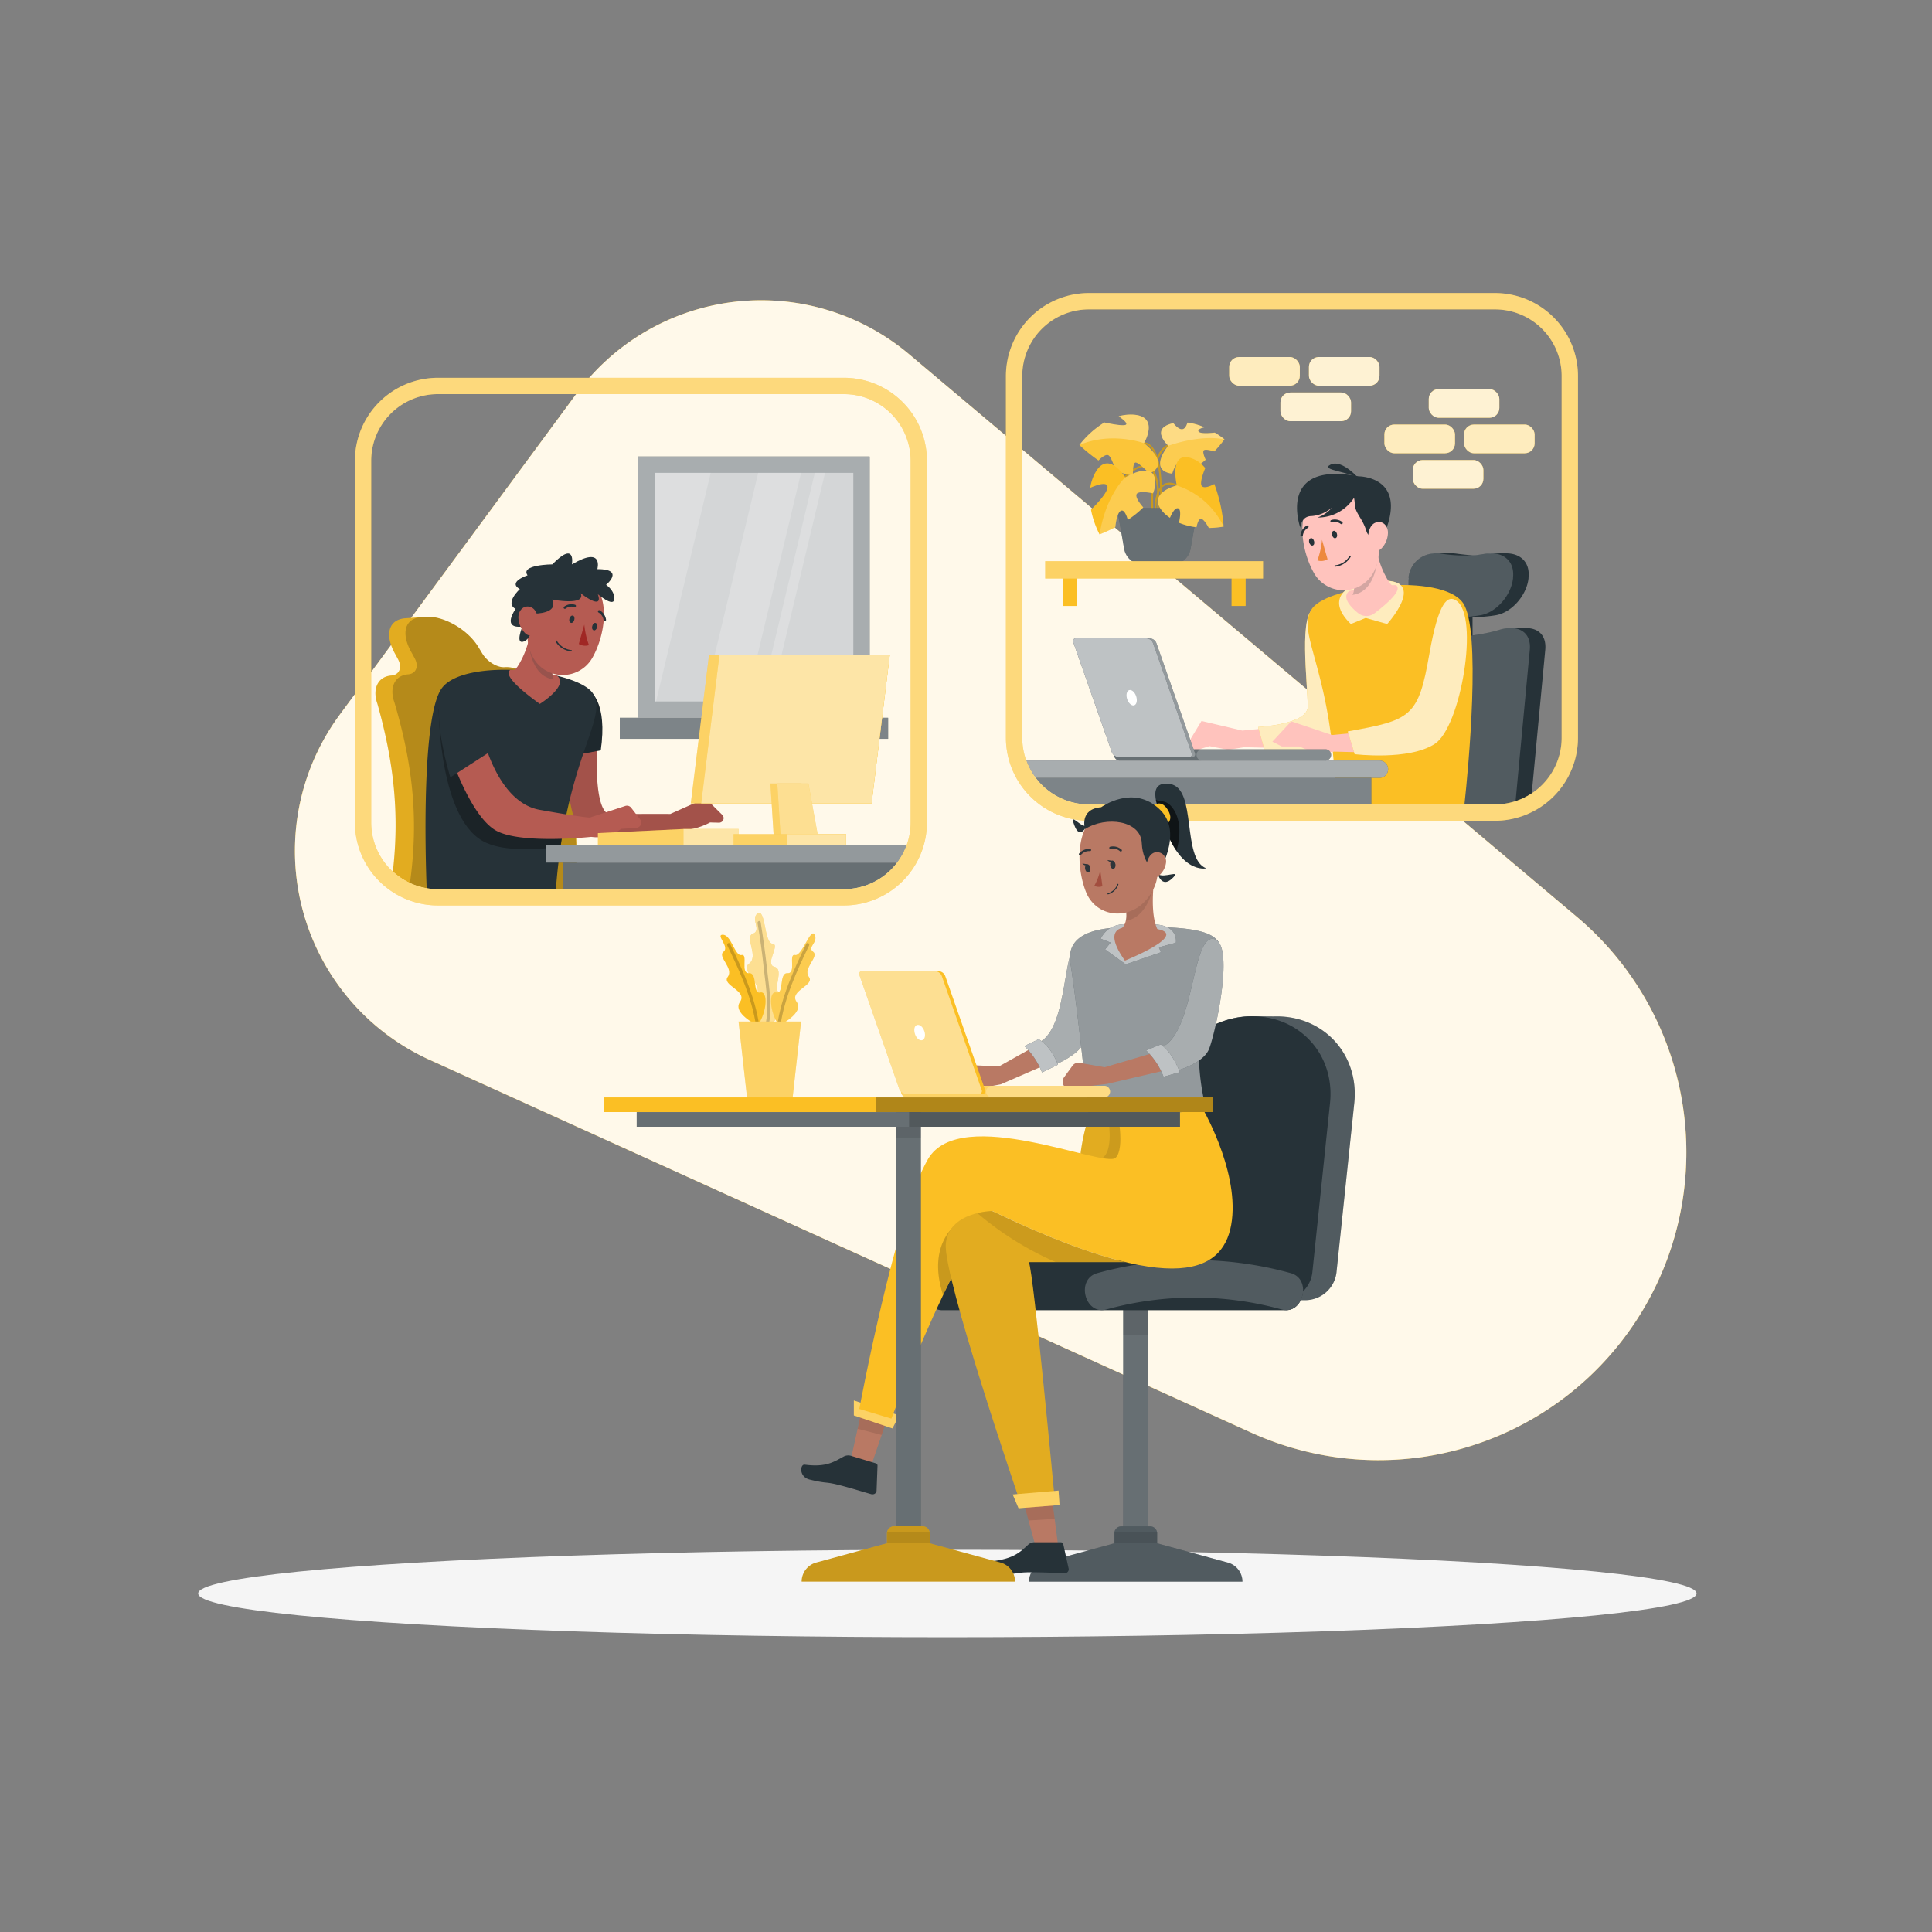 <svg xmlns="http://www.w3.org/2000/svg" viewBox="0 0 500 500"><rect x="0" y="0" width="500" height="500" fill="#808080" stroke="none"/><g id="freepik--background-simple--inject-1333"><path d="M408.09,237.28,235.23,91.64a59.38,59.38,0,0,0-86,10.19L87.9,185a59.37,59.37,0,0,0,23.27,89.28l212.66,96.49a79.68,79.68,0,0,0,108.83-48.34h0A79.68,79.68,0,0,0,408.09,237.28Z" style="fill:#FBBF24"></path><path d="M408.09,237.28,235.23,91.64a59.38,59.38,0,0,0-86,10.19L87.9,185a59.37,59.37,0,0,0,23.27,89.28l212.66,96.49a79.68,79.68,0,0,0,108.83-48.34h0A79.68,79.68,0,0,0,408.09,237.28Z" style="fill:#fff;opacity:0.9"></path></g><g id="freepik--Shadow--inject-1333"><ellipse id="freepik--path--inject-1333" cx="245.18" cy="412.39" rx="193.89" ry="11.32" style="fill:#f5f5f5"></ellipse></g><g id="freepik--character-3--inject-1333"><rect x="376.69" y="156.73" width="4.4" height="12.82" transform="translate(757.78 326.28) rotate(180)" style="fill:#263238"></rect><path d="M364.52,149.45a7,7,0,0,1,7.08-6.25c.44,0,3.41,0,3.95,0a8.28,8.28,0,0,1,1.4.08c1.44.2,2.66.33,3.81.4s2.41-.2,3.91-.4c.53-.07,4.77-.08,5.14-.08,3.67,0,6.18,2.3,5.77,6.25l0,.2c-.45,4.35-4.34,9-8.72,9.61a38.6,38.6,0,0,1-8,.42,37.17,37.17,0,0,1-7.94-.42c-4.23-.58-7-5.26-6.36-9.61Z" style="fill:#263238"></path><path d="M394.65,162.55c-.58,0-3.29-.05-4.14,0a10.14,10.14,0,0,0-2.14.35,52.18,52.18,0,0,1-10.2,1.87,45.68,45.68,0,0,1-9.74-1.87,9.26,9.26,0,0,0-2.7-.36c-.61,0-3.18,0-3.86,0a6.14,6.14,0,0,0-6.28,5.65l-6.06,40H386.9a17.1,17.1,0,0,0,9.51-2.86q1.75-18.57,3.5-37.13C400.27,164.39,398.06,162.42,394.65,162.55Z" style="fill:#263238"></path><path d="M370.85,159.26a37.1,37.1,0,0,0,12,0c4.38-.58,8.27-5.26,8.72-9.61l0-.2c.45-4.35-2.64-6.74-6.91-6.17a36.57,36.57,0,0,1-11.72,0,7.15,7.15,0,0,0-8.43,6.17l0,.2C363.87,154,366.62,158.68,370.85,159.26Z" style="fill:#fff;opacity:0.2"></path><path d="M388.37,162.9c-9.72,2.59-14.86,2.59-23.94,0-4.35-1.24-8.15.7-8.84,5.29l-6.06,40H386.9a17.39,17.39,0,0,0,5.33-.84q1.83-19.58,3.68-39.15C396.34,163.6,393,161.66,388.37,162.9Z" style="fill:#fff;opacity:0.2"></path><polygon points="328.39 188.41 321.5 189.07 310.95 186.59 307.12 192.9 309.58 194.16 313.02 193.1 317.77 194.04 322.05 193.37 330.18 193.57 328.39 188.41" style="fill:#ffc3bd"></polygon><path d="M325.6,188.15l1.64,5.89s11.88,1.61,16.55-.43,1.14-36.52-3.35-36.14-2,19.45-2,25.44C338.42,187.49,325.6,188.15,325.6,188.15Z" style="fill:#FBBF24"></path><path d="M325.6,188.15l1.64,5.89s11.88,1.61,16.55-.43,1.14-36.52-3.35-36.14-2,19.45-2,25.44C338.42,187.49,325.6,188.15,325.6,188.15Z" style="fill:#fff;opacity:0.7"></path><path d="M339.55,157.52c-4.5,6.43,5.85,16.54,6.06,50.66H379c1-9.21,4.42-45.34-.39-52.16C373.08,148.2,343.84,151.38,339.55,157.52Z" style="fill:#FBBF24"></path><path d="M350.35,151.42s-8,3-.76,10.08l3.86-1.58L359,161.5S373.07,146,350.35,151.42Z" style="fill:#FBBF24"></path><path d="M350.35,151.42s-8,3-.76,10.08l3.86-1.58L359,161.5S373.07,146,350.35,151.42Z" style="fill:#fff;opacity:0.7"></path><path d="M351.46,158.65c-2-1.61-4.24-4.07-2.31-5.68a58.33,58.33,0,0,1,12.11-1.55c1.13.74.5,2.68-5.53,7.29A3.44,3.44,0,0,1,351.46,158.65Z" style="fill:#ffc3bd"></path><path d="M349.41,148.46l6.7-7.27c.64,5.58,3.61,10.15,4.21,10.34l-.73,2.55c-8.12,9.13-10,.37-10,.37C351.57,152.79,349.41,148.46,349.41,148.46Z" style="fill:#ffc3bd"></path><path d="M353.43,144.1l3.12-.31s-.13,9.36-6.54,10.16c1.19-1.89-.6-5.49-.6-5.49Z" style="fill:#263238;opacity:0.2"></path><path d="M355.2,133.18c1.45,6.62,2.64,10.4.35,14.78a8.81,8.81,0,0,1-15.59.18c-3-5.38-4.91-15.29.64-19.9a8.91,8.91,0,0,1,14.6,4.94Z" style="fill:#ffc3bd"></path><path d="M346,138.14c.15.53,0,1-.36,1.13s-.74-.23-.89-.76,0-1,.36-1.12S345.84,137.62,346,138.14Z" style="fill:#263238"></path><path d="M340.08,140.05c.16.53,0,1-.35,1.12s-.74-.23-.9-.76,0-1,.37-1.12S339.93,139.52,340.08,140.05Z" style="fill:#263238"></path><path d="M347.26,135.63a.61.61,0,0,0,.14-.07.32.32,0,0,0,0-.45h0a3.16,3.16,0,0,0-2.89-.52.32.32,0,0,0-.19.41h0a.31.31,0,0,0,.41.19h0a2.49,2.49,0,0,1,2.25.4A.29.29,0,0,0,347.26,135.63Z" style="fill:#263238"></path><path d="M337,138.81a.28.28,0,0,0,.18-.23,2.72,2.72,0,0,1,1.34-2,.34.34,0,0,0,.09-.46.36.36,0,0,0-.36-.13h0a3.33,3.33,0,0,0-1.69,2.44.32.32,0,0,0,.26.37h0A.22.22,0,0,0,337,138.81Z" style="fill:#263238"></path><path d="M346.45,146.48a6.52,6.52,0,0,1-.9.18.17.17,0,0,1-.2-.15h0a.19.19,0,0,1,.16-.21,4.92,4.92,0,0,0,3.74-2.41.17.17,0,0,1,.24-.08.18.18,0,0,1,.09.24A5.13,5.13,0,0,1,346.45,146.48Z" style="fill:#263238"></path><path d="M342.14,139.71a21.05,21.05,0,0,1-1.2,5.32,3.13,3.13,0,0,0,2.63-.31Z" style="fill:#ed893e"></path><path d="M351.6,123.28c-21.32-4.1-15.08,13.27-15.08,13.27s.16-3,2.94-3a9.1,9.1,0,0,0,5.22-2.18,8.32,8.32,0,0,1-3.74,2.57,11.17,11.17,0,0,0,9.48-5.11,10.24,10.24,0,0,1,.19,1.48c0,2.44,2,3.76,3,7.09s4.95,0,4.95,0C364.08,123.19,351.6,123.28,351.6,123.28Z" style="fill:#263238"></path><path d="M359.2,137.88a6,6,0,0,1-1.68,4.05c-1.38,1.41-3,.35-3.33-1.52-.33-1.69,0-4.44,1.77-5.14S359.22,136,359.2,137.88Z" style="fill:#ffc3bd"></path><path d="M352,124.24s-4.51-5.5-7.63-4S350,122,352,124.24Z" style="fill:#263238"></path><polygon points="351.61 189.56 344.72 190.22 334.17 186.68 329.29 191.94 331.74 193.19 336.24 193.19 341 195.18 345.27 194.52 353.4 194.72 351.61 189.56" style="fill:#ffc3bd"></polygon><path d="M376.92,155.46c-2.21-1.51-4.58,0-7,13.76-2.85,16.39-4.74,17.13-21.12,20.07l1.78,5.89s14,1.73,20.75-2.67S382.9,159.54,376.92,155.46Z" style="fill:#FBBF24"></path><path d="M376.92,155.46c-2.21-1.51-4.58,0-7,13.76-2.85,16.39-4.74,17.13-21.12,20.07l1.78,5.89s14,1.73,20.75-2.67S382.9,159.54,376.92,155.46Z" style="fill:#fff;opacity:0.7"></path><path d="M357,196.83H265.61a17.24,17.24,0,0,0,2.45,4.48H357a2.24,2.24,0,1,0,0-4.48Z" style="fill:#263238"></path><path d="M357,196.83H265.61a17.24,17.24,0,0,0,2.45,4.48H357a2.24,2.24,0,1,0,0-4.48Z" style="fill:#fff;opacity:0.6"></path><path d="M281.81,208.18H354.9v-6.87H268.06A17.18,17.18,0,0,0,281.81,208.18Z" style="fill:#263238"></path><path d="M281.81,208.18H354.9v-6.87H268.06A17.18,17.18,0,0,0,281.81,208.18Z" style="fill:#fff;opacity:0.4"></path><path d="M342.91,193.92H289.66a1.46,1.46,0,0,0,0,2.91h53.25a1.46,1.46,0,1,0,0-2.91Z" style="fill:#263238"></path><path d="M342.91,193.92H289.66a1.46,1.46,0,0,0,0,2.91h53.25a1.46,1.46,0,1,0,0-2.91Z" style="fill:#fff;opacity:0.3"></path><path d="M290.45,195.94h18.2a.69.69,0,0,0,.65-.92l-10-28.51a1.94,1.94,0,0,0-1.85-1.31h-18.2a.68.68,0,0,0-.65.91l10,28.52A2,2,0,0,0,290.45,195.94Z" style="fill:#263238"></path><path d="M290.45,195.94h18.2a.69.69,0,0,0,.65-.92l-10-28.51a1.94,1.94,0,0,0-1.85-1.31h-18.2a.68.68,0,0,0-.65.91l10,28.52A2,2,0,0,0,290.45,195.94Z" style="fill:#fff;opacity:0.5"></path><path d="M289.57,195.94h18.21a.7.7,0,0,0,.65-.92l-10-28.51a1.94,1.94,0,0,0-1.85-1.31h-18.2a.69.69,0,0,0-.65.91l10,28.52A2,2,0,0,0,289.57,195.94Z" style="fill:#263238"></path><path d="M289.57,195.94h18.21a.7.7,0,0,0,.65-.92l-10-28.51a1.94,1.94,0,0,0-1.85-1.31h-18.2a.69.69,0,0,0-.65.91l10,28.52A2,2,0,0,0,289.57,195.94Z" style="fill:#fff;opacity:0.7"></path><path d="M291.61,180.57c.23,1.09,1,2,1.69,2s1.07-.89.84-2-1-2-1.69-2S291.38,179.47,291.61,180.57Z" style="fill:#fff"></path><path d="M311,196.83a1.46,1.46,0,0,1,0-2.91h31.92a1.46,1.46,0,1,1,0,2.91Z" style="fill:#fff;opacity:0.2"></path><rect x="275" y="148.87" width="3.65" height="7.95" style="fill:#FBBF24"></rect><rect x="318.72" y="148.87" width="3.65" height="7.95" style="fill:#FBBF24"></rect><path d="M300.45,133.5l-.43,0c.86-12.77-1-16.92-2.78-18.15a2.12,2.12,0,0,0-1.94-.34l-.17-.39a2.48,2.48,0,0,1,2.35.38C299.32,116.27,301.32,120.53,300.45,133.5Z" style="fill:#FBBF24"></path><path d="M298,132.21c-.42-10.86,1.46-14.92,3.12-16.4a2.62,2.62,0,0,1,2-.81l-.06.43a2.17,2.17,0,0,0-1.64.72c-1.57,1.44-3.36,5.39-2.95,16Z" style="fill:#FBBF24"></path><path d="M299.85,132.21l-.42,0c.44-6.52-.37-10.4-2.33-11.22-2.57-1.08-6.4,3.21-6.44,3.26l-.32-.29c.16-.18,4.07-4.56,6.92-3.37C299.44,121.47,300.32,125.39,299.85,132.21Z" style="fill:#FBBF24"></path><path d="M298.77,132.63c0-4,.83-6.49,2.48-7.35,1.85-1,4,.46,4.09.53l-.25.35s-2-1.36-3.64-.5-2.25,3.13-2.25,7Z" style="fill:#FBBF24"></path><g style="opacity:0.2"><path d="M300.45,133.5l-.43,0c.86-12.77-1-16.92-2.78-18.15a2.12,2.12,0,0,0-1.94-.34l-.17-.39a2.48,2.48,0,0,1,2.35.38C299.32,116.27,301.32,120.53,300.45,133.5Z"></path><path d="M298,132.21c-.42-10.86,1.46-14.92,3.12-16.4a2.62,2.62,0,0,1,2-.81l-.06.43a2.17,2.17,0,0,0-1.64.72c-1.57,1.44-3.36,5.39-2.95,16Z"></path><path d="M299.85,132.21l-.42,0c.44-6.52-.37-10.4-2.33-11.22-2.57-1.08-6.4,3.21-6.44,3.26l-.32-.29c.16-.18,4.07-4.56,6.92-3.37C299.44,121.47,300.32,125.39,299.85,132.21Z"></path><path d="M298.77,132.63c0-4,.83-6.49,2.48-7.35,1.85-1,4,.46,4.09.53l-.25.35s-2-1.36-3.64-.5-2.25,3.13-2.25,7Z"></path></g><path d="M289.08,131.48,290.92,142a5,5,0,0,0,4.94,4.14h7.32a5,5,0,0,0,4.94-4.14L310,131.48Z" style="fill:#263238"></path><path d="M289.08,131.48,290.92,142a5,5,0,0,0,4.94,4.14h7.32a5,5,0,0,0,4.94-4.14L310,131.48Z" style="fill:#fff;opacity:0.3"></path><path d="M296.06,114.7s4.35-7.3-3.3-7.4a11.6,11.6,0,0,0-3.25.44c1,.68,2.6,1.92,1.77,2.23s-4-.3-5.46-.63a24.33,24.33,0,0,0-6.47,5.83,42.82,42.82,0,0,0,4.94,4c.76-.76,1.91-1.71,2.57-1.34s1.37,2.42,1.8,3.87a15.73,15.73,0,0,0,4.54,1.4c0-1.16,0-3,.54-3.35s2.59,1.63,3.73,2.8C303.31,120,296.06,114.7,296.06,114.7Z" style="fill:#FBBF24"></path><path d="M296.06,114.7s4.35-7.3-3.3-7.4a11.6,11.6,0,0,0-3.25.44c1,.68,2.6,1.92,1.77,2.23s-4-.3-5.46-.63a24.33,24.33,0,0,0-6.47,5.83,42.82,42.82,0,0,0,4.94,4c.76-.76,1.91-1.71,2.57-1.34s1.37,2.42,1.8,3.87a15.73,15.73,0,0,0,4.54,1.4c0-1.16,0-3,.54-3.35s2.59,1.63,3.73,2.8C303.31,120,296.06,114.7,296.06,114.7Z" style="fill:#fff;opacity:0.1"></path><path d="M296.06,114.7s4.35-7.3-3.3-7.4a11.6,11.6,0,0,0-3.25.44c1,.68,2.6,1.92,1.77,2.23s-4-.3-5.46-.63a24.33,24.33,0,0,0-6.47,5.83C287.68,111.63,296.06,114.7,296.06,114.7Z" style="fill:#fff;opacity:0.3"></path><path d="M305.11,119.64c.8-.23,1.8,1.38,2.32,2.34a17.28,17.28,0,0,0,4.59-3c-.37-.82-.79-1.94-.52-2.37s1.72-.09,2.76.23a31.69,31.69,0,0,0,2.63-3.14,21.08,21.08,0,0,0-2.51-1.74c-1.5.17-3.62.3-4.14-.22s.63-1,1.46-1.15a16,16,0,0,0-4.38-1.23c-.2.68-.64,1.73-1.45,1.73s-1.66-.91-2.22-1.58c-6.26,1.35-1.29,5.83-1.29,5.83s-5.39,6.4,1,7.25C303.71,121.52,304.35,119.86,305.11,119.64Z" style="fill:#FBBF24"></path><path d="M305.11,119.64c.8-.23,1.8,1.38,2.32,2.34a17.28,17.28,0,0,0,4.59-3c-.37-.82-.79-1.94-.52-2.37s1.72-.09,2.76.23a31.69,31.69,0,0,0,2.63-3.14,21.08,21.08,0,0,0-2.51-1.74c-1.5.17-3.62.3-4.14-.22s.63-1,1.46-1.15a16,16,0,0,0-4.38-1.23c-.2.68-.64,1.73-1.45,1.73s-1.66-.91-2.22-1.58c-6.26,1.35-1.29,5.83-1.29,5.83s-5.39,6.4,1,7.25C303.71,121.52,304.35,119.86,305.11,119.64Z" style="fill:#fff;opacity:0.2"></path><path d="M310.24,111.77c-.55-.55.63-1,1.46-1.15a16,16,0,0,0-4.38-1.23c-.2.68-.64,1.73-1.45,1.73s-1.66-.91-2.22-1.58c-6.26,1.35-1.29,5.83-1.29,5.83s8.13-3,14.53-1.64a21.08,21.08,0,0,0-2.51-1.74C312.88,112.16,310.76,112.29,310.24,111.77Z" style="fill:#fff;opacity:0.3"></path><path d="M314.27,125.26c-.87.47-2.54,1.23-3.21.56s.35-3.5.86-4.67a8.19,8.19,0,0,0-2.88-2.28c-6.8-3-4.49,6.76-4.49,6.76S296,127.7,301.5,133a12.39,12.39,0,0,0,1.28,1c.43-1,1.27-2.69,2.11-2.46s.52,2.4.24,3.75a16.92,16.92,0,0,0,4.52,1.16c.2-1,.58-2.21,1.19-2.18s1.5,1.41,2,2.36a23.06,23.06,0,0,0,3.84-.35A40,40,0,0,0,314.27,125.26Z" style="fill:#FBBF24"></path><path d="M304.55,125.63S296,127.7,301.5,133a12.39,12.39,0,0,0,1.28,1c.43-1,1.27-2.69,2.11-2.46s.52,2.4.24,3.75a16.92,16.92,0,0,0,4.52,1.16c.2-1,.58-2.21,1.19-2.18s1.5,1.41,2,2.36a23.06,23.06,0,0,0,3.84-.35A20.42,20.42,0,0,0,304.55,125.63Z" style="fill:#fff;opacity:0.2"></path><path d="M291.21,123.55s-4.6-7.61-8-.75a11.85,11.85,0,0,0-1.06,3.45c1.41-.62,4.43-1.76,4.47-.22s-3.19,4.85-4.28,5.86a24.76,24.76,0,0,0,2.22,6.41,40.09,40.09,0,0,0,4.08-1.88c.13-1.23.48-3.67,1.39-4.21s1.61,1.42,1.84,2.32a24.47,24.47,0,0,0,4-3.22c-.88-1-2.09-2.6-1.73-3.42s2.87-.51,4.25-.22a7.08,7.08,0,0,0,.5-1.87C299.78,118.41,291.21,123.55,291.21,123.55Z" style="fill:#FBBF24"></path><path d="M284.58,138.3a40.09,40.09,0,0,0,4.08-1.88c.13-1.23.48-3.67,1.39-4.21s1.61,1.42,1.84,2.32a24.47,24.47,0,0,0,4-3.22c-.88-1-2.09-2.6-1.73-3.42s2.87-.51,4.25-.22a7.08,7.08,0,0,0,.5-1.87c.85-7.39-7.72-2.25-7.72-2.25S286.14,128.28,284.58,138.3Z" style="fill:#fff;opacity:0.2"></path><rect x="270.5" y="145.23" width="56.38" height="4.49" style="fill:#FBBF24"></rect><rect x="270.5" y="145.23" width="56.38" height="4.49" style="fill:#fff;opacity:0.3"></rect><path d="M386.9,75.84H281.81a21.51,21.51,0,0,0-21.48,21.48v93.61a21.5,21.5,0,0,0,21.48,21.48H386.9a21.5,21.5,0,0,0,21.48-21.48V97.32A21.51,21.51,0,0,0,386.9,75.84Zm17.25,115.09a17.25,17.25,0,0,1-17.25,17.25H281.81a17.25,17.25,0,0,1-17.25-17.25V97.32a17.25,17.25,0,0,1,17.25-17.25H386.9a17.25,17.25,0,0,1,17.25,17.25Z" style="fill:#FBBF24"></path><path d="M386.9,75.84H281.81a21.51,21.51,0,0,0-21.48,21.48v93.61a21.5,21.5,0,0,0,21.48,21.48H386.9a21.5,21.5,0,0,0,21.48-21.48V97.32A21.51,21.51,0,0,0,386.9,75.84Zm17.25,115.09a17.25,17.25,0,0,1-17.25,17.25H281.81a17.25,17.25,0,0,1-17.25-17.25V97.32a17.25,17.25,0,0,1,17.25-17.25H386.9a17.25,17.25,0,0,1,17.25,17.25Z" style="fill:#fff;opacity:0.4"></path><rect x="358.28" y="109.88" width="18.27" height="7.42" rx="2.55" style="fill:#FBBF24"></rect><rect x="369.76" y="100.7" width="18.27" height="7.42" rx="2.55" style="fill:#FBBF24"></rect><rect x="365.63" y="119.06" width="18.27" height="7.42" rx="2.55" style="fill:#FBBF24"></rect><rect x="378.89" y="109.88" width="18.27" height="7.42" rx="2.55" style="fill:#FBBF24"></rect><rect x="358.28" y="109.88" width="18.27" height="7.42" rx="2.55" style="fill:#fff;opacity:0.7"></rect><rect x="369.76" y="100.7" width="18.27" height="7.42" rx="2.55" style="fill:#fff;opacity:0.8"></rect><rect x="365.63" y="119.06" width="18.27" height="7.42" rx="2.55" style="fill:#fff;opacity:0.8"></rect><rect x="378.89" y="109.88" width="18.27" height="7.42" rx="2.55" style="fill:#fff;opacity:0.7"></rect><rect x="338.74" y="92.4" width="18.27" height="7.42" rx="2.55" transform="translate(695.76 192.22) rotate(180)" style="fill:#FBBF24"></rect><rect x="331.39" y="101.58" width="18.27" height="7.42" rx="2.55" transform="translate(681.04 210.58) rotate(180)" style="fill:#FBBF24"></rect><rect x="318.13" y="92.4" width="18.27" height="7.42" rx="2.55" transform="translate(654.52 192.22) rotate(180)" style="fill:#FBBF24"></rect><rect x="338.74" y="92.4" width="18.27" height="7.42" rx="2.55" transform="translate(695.76 192.22) rotate(180)" style="fill:#fff;opacity:0.8"></rect><rect x="331.39" y="101.58" width="18.27" height="7.42" rx="2.55" transform="translate(681.04 210.58) rotate(180)" style="fill:#fff;opacity:0.8"></rect><rect x="318.13" y="92.4" width="18.27" height="7.42" rx="2.55" transform="translate(654.52 192.22) rotate(180)" style="fill:#fff;opacity:0.7"></rect></g><g id="freepik--character-2--inject-1333"><rect x="165.2" y="118.15" width="59.86" height="67.61" style="fill:#263238"></rect><rect x="160.4" y="185.76" width="69.45" height="5.45" style="fill:#263238"></rect><g style="opacity:0.4"><rect x="160.4" y="185.76" width="69.45" height="5.45" style="fill:#fff"></rect></g><rect x="165.2" y="118.15" width="59.86" height="67.61" style="fill:#fff;opacity:0.6"></rect><rect x="169.43" y="122.38" width="51.41" height="59.16" style="fill:#fff;opacity:0.5"></rect><g style="opacity:0.2"><polygon points="169.43 122.38 169.43 181.53 169.79 181.53 183.93 122.38 169.43 122.38" style="fill:#fff"></polygon><polygon points="213.52 122.38 210.87 122.38 196.74 181.53 199.39 181.53 213.52 122.38" style="fill:#fff"></polygon><polygon points="207.31 122.38 196.22 122.38 182.09 181.53 193.18 181.53 207.31 122.38" style="fill:#fff"></polygon></g><path d="M130.61,172.67c-2,.14-4.59-1.49-5.84-3.61l-1-1.65c-2.89-4.72-9.23-8.1-13.6-7.78l-1.09.08-3.08.22-1.09.08c-4.37.32-5.36,4.23-2.77,9,.37.66.55,1,.9,1.66,1.11,2.13.28,4-1.75,4.15-3.5.25-5,3.49-3.62,7.31,4.44,15.75,5.66,29,4,43.42a17.16,17.16,0,0,0,11.69,4.59h35.5c1.37-18-1.22-33-8.38-51.11C138.67,175.21,134.12,172.41,130.61,172.67Z" style="fill:#FBBF24"></path><path d="M130.61,172.67c-2,.14-4.59-1.49-5.84-3.61l-1-1.65c-2.89-4.72-9.23-8.1-13.6-7.78l-1.09.08-3.08.22-1.09.08c-4.37.32-5.36,4.23-2.77,9,.37.66.55,1,.9,1.66,1.11,2.13.28,4-1.75,4.15-3.5.25-5,3.49-3.62,7.31,4.44,15.75,5.66,29,4,43.42a17.16,17.16,0,0,0,11.69,4.59h35.5c1.37-18-1.22-33-8.38-51.11C138.67,175.21,134.12,172.41,130.61,172.67Z" style="opacity:0.1"></path><path d="M130.61,172.67c-2,.14-4.59-1.49-5.84-3.61l-1-1.65c-2.89-4.72-9.23-8.1-13.6-7.78l-1.09.08c-4.38.31-5.32,4.22-2.66,9,.37.66.55,1,.91,1.66,1.14,2.12.33,4-1.7,4.15-3.5.25-4.94,3.48-3.54,7.3,5,16.92,6.19,31,4,46.75a17.26,17.26,0,0,0,7.19,1.58h35.5c1.37-18-1.22-33-8.38-51.11C138.67,175.21,134.12,172.41,130.61,172.67Z" style="opacity:0.2"></path><path d="M154.63,190.51s-1.55,20.49,3.59,20.28,15.26-.14,15.26-.14l8.36-3.73a1.16,1.16,0,0,1,1.31.24l3.79,3.75a1.18,1.18,0,0,1-.86,2l-2.32-.06a17.44,17.44,0,0,1-10.19,1.95c1.2-.36-21.15,3.79-23.44.62C147,211.1,145.62,193,145.62,193Z" style="fill:#b55b52"></path><path d="M154.63,190.51s-1.55,20.49,3.59,20.28,15.26-.14,15.26-.14l8.36-3.73a1.16,1.16,0,0,1,1.31.24l3.79,3.75a1.18,1.18,0,0,1-.86,2l-2.32-.06a17.44,17.44,0,0,1-10.19,1.95c1.2-.36-21.15,3.79-23.44.62C147,211.1,145.62,193,145.62,193Z" style="opacity:0.1"></path><path d="M149.79,177.75c3.48-.1,7.41,4.42,5.68,16.43L145.89,196S142.78,178,149.79,177.75Z" style="fill:#263238"></path><path d="M149.79,177.75c3.48-.1,7.41,4.42,5.68,16.43L145.89,196S142.78,178,149.79,177.75Z" style="opacity:0.2"></path><path d="M114.42,178c-5.24,6.75-4.38,42.26-4,51.89a17.88,17.88,0,0,0,3,.27h30.44c2.6-34.13,13.65-44.23,9.6-50.67C149.52,173.31,120.5,170.12,114.42,178Z" style="fill:#263238"></path><path d="M139.7,182.17s7.59-4.72,4.51-7.28a59,59,0,0,0-12.12-1.55C130.85,174.16,131.75,176.44,139.7,182.17Z" style="fill:#b55b52"></path><path d="M144,170.39l-6.7-7.28c-.64,5.58-3.61,10.16-4.21,10.34l.73,2.56c8.12,9.13,10,.36,10,.36C141.79,174.72,144,170.39,144,170.39Z" style="fill:#b55b52"></path><path d="M139.93,166l-3.12-.32s.13,9.36,6.54,10.17c-1.19-1.89.6-5.49.6-5.49Z" style="fill:#263238;opacity:0.2"></path><path d="M138.16,155.11c-1.45,6.61-2.64,10.4-.35,14.77a8.8,8.8,0,0,0,15.59.18c3-5.38,4.9-15.29-.64-19.9a8.9,8.9,0,0,0-14.6,5Z" style="fill:#b55b52"></path><path d="M147.37,160.07c-.15.52,0,1,.36,1.12s.74-.23.89-.75,0-1.05-.36-1.13S147.52,159.54,147.37,160.07Z" style="fill:#263238"></path><path d="M153.28,162c-.16.52,0,1,.35,1.12s.74-.23.9-.76,0-1-.37-1.13S153.43,161.44,153.28,162Z" style="fill:#263238"></path><path d="M146.1,157.55a.27.27,0,0,1-.14-.07.31.31,0,0,1,0-.44h0a3.1,3.1,0,0,1,2.89-.52.31.31,0,0,1,.19.41h0a.32.32,0,0,1-.41.18h0a2.48,2.48,0,0,0-2.25.39A.29.29,0,0,1,146.1,157.55Z" style="fill:#263238"></path><path d="M156.4,160.74a.35.35,0,0,1-.19-.24,2.67,2.67,0,0,0-1.34-2,.33.33,0,0,1-.08-.45.32.32,0,0,1,.36-.13h0a3.3,3.3,0,0,1,1.69,2.44.32.32,0,0,1-.26.37h0A.36.36,0,0,1,156.4,160.74Z" style="fill:#263238"></path><path d="M146.91,168.4a4.49,4.49,0,0,0,.9.18.17.17,0,0,0,.2-.14h0a.18.18,0,0,0-.16-.2,5,5,0,0,1-3.74-2.41.18.18,0,0,0-.24-.09.2.2,0,0,0-.09.25A5.08,5.08,0,0,0,146.91,168.4Z" style="fill:#263238"></path><path d="M151.22,161.63a21.22,21.22,0,0,0,1.2,5.33,3.17,3.17,0,0,1-2.63-.31Z" style="fill:#a02724"></path><path d="M138.29,158.8s6.42.06,4.58-3.63c0,0,8.91,1.71,7.39-1.65,0,0,6,4.74,4.47.26,0,0,4.11,3.5,4.24,1.25s-2.12-3.68-2.12-3.68,5-4.07-2.26-4.06c0,0,1.72-6.12-6.58-1.23,0,0,1.11-6.34-5.08,0,0,0-8.38.06-6.4,2.83,0,0-5.28,1.72-2,3.57,0,0-4,3.63-1.09,5.12,0,0-3.8,5.22,1.75,4.57,0,0-2,4.83.46,3.84S138.29,158.8,138.29,158.8Z" style="fill:#263238"></path><path d="M134.16,159.8a6,6,0,0,0,1.68,4c1.38,1.42,3,.35,3.33-1.51.32-1.69,0-4.45-1.77-5.15S134.14,157.93,134.16,159.8Z" style="fill:#b55b52"></path><path d="M145,219.36c.3-2,.63-4,1-5.79l-3.19-.64L125,202.5l-6.34-14.66-2.64-5.67-2.48,1.32s0,29.34,12.39,34.67C131.19,220.41,137.81,219.7,145,219.36Z" style="opacity:0.3"></path><path d="M124.66,189.43s3.63,18.11,15,20.15,13,2,13,2l9.17-3a1.38,1.38,0,0,1,1.51.46l2.32,3a1.37,1.37,0,0,1-1,2.21l-3.92.26a10,10,0,0,1-7.71,2.07s-18.35,2-24.74-1.67-11.46-18.72-11.46-18.72Z" style="fill:#b55b52"></path><path d="M116.55,201.18s-6.42-20.56-.37-23.83,10,11.15,11.55,16.61Z" style="fill:#263238"></path><polygon points="176.88 214.55 154.74 215.61 154.74 218.75 176.88 218.75 191.14 218.75 191.14 214.55 176.88 214.55" style="fill:#FBBF24"></polygon><polygon points="176.88 218.75 154.74 218.75 154.74 215.61 176.88 214.55 176.88 218.75" style="fill:#fff;opacity:0.3"></polygon><rect x="176.88" y="214.55" width="14.26" height="4.2" style="fill:#fff;opacity:0.6"></rect><polygon points="225.56 207.92 178.78 207.92 183.5 169.46 230.28 169.46 225.56 207.92" style="fill:#FBBF24"></polygon><polygon points="225.56 207.92 178.78 207.92 183.5 169.46 230.28 169.46 225.56 207.92" style="fill:#fff;opacity:0.3"></polygon><polygon points="186.2 169.46 181.47 207.92 225.56 207.92 230.28 169.46 186.2 169.46" style="fill:#FBBF24"></polygon><polygon points="186.2 169.46 181.47 207.92 225.56 207.92 230.28 169.46 186.2 169.46" style="fill:#fff;opacity:0.6"></polygon><polygon points="210.33 218.64 200.38 218.64 199.38 202.77 207.44 202.77 210.33 218.64" style="fill:#FBBF24"></polygon><polygon points="210.33 218.64 200.38 218.64 199.38 202.77 207.44 202.77 210.33 218.64" style="fill:#fff;opacity:0.3"></polygon><polygon points="212.11 218.64 202.16 218.64 201.16 202.77 209.21 202.77 212.11 218.64" style="fill:#FBBF24"></polygon><polygon points="212.11 218.64 202.16 218.64 201.16 202.77 209.21 202.77 212.11 218.64" style="fill:#fff;opacity:0.5"></polygon><polygon points="205.21 215.87 203.6 215.87 189.85 215.87 189.85 218.75 203.6 218.75 205.21 218.75 218.96 218.75 218.96 215.87 205.21 215.87" style="fill:#FBBF24"></polygon><polygon points="205.21 215.87 203.6 215.87 189.85 215.87 189.85 218.75 203.6 218.75 205.21 218.75 218.96 218.75 218.96 215.87 205.21 215.87" style="fill:#fff;opacity:0.3"></polygon><rect x="203.6" y="215.87" width="15.36" height="2.88" style="fill:#FBBF24"></rect><rect x="203.6" y="215.87" width="15.36" height="2.88" style="fill:#fff;opacity:0.6"></rect><path d="M145.7,223.24v6.87h72.72a17.22,17.22,0,0,0,13.75-6.87Z" style="fill:#263238"></path><path d="M145.7,223.24v6.87h72.72a17.22,17.22,0,0,0,13.75-6.87Z" style="fill:#fff;opacity:0.3"></path><path d="M234.61,218.75H141.37v4.49h90.8A17,17,0,0,0,234.61,218.75Z" style="fill:#263238"></path><path d="M234.61,218.75H141.37v4.49h90.8A17,17,0,0,0,234.61,218.75Z" style="fill:#fff;opacity:0.5"></path><path d="M218.42,97.77H113.33a21.5,21.5,0,0,0-21.48,21.48v93.61a21.49,21.49,0,0,0,21.48,21.47H218.42a21.49,21.49,0,0,0,21.47-21.47V119.25A21.49,21.49,0,0,0,218.42,97.77Zm17.25,115.09a17.26,17.26,0,0,1-17.25,17.25H113.33a17.26,17.26,0,0,1-17.26-17.25V119.25A17.26,17.26,0,0,1,113.33,102H218.42a17.26,17.26,0,0,1,17.25,17.26Z" style="fill:#FBBF24"></path><path d="M218.42,97.77H113.33a21.5,21.5,0,0,0-21.48,21.48v93.61a21.49,21.49,0,0,0,21.48,21.47H218.42a21.49,21.49,0,0,0,21.47-21.47V119.25A21.49,21.49,0,0,0,218.42,97.77Zm17.25,115.09a17.26,17.26,0,0,1-17.25,17.25H113.33a17.26,17.26,0,0,1-17.26-17.25V119.25A17.26,17.26,0,0,1,113.33,102H218.42a17.26,17.26,0,0,1,17.25,17.26Z" style="fill:#fff;opacity:0.4"></path></g><g id="freepik--character-1--inject-1333"><path d="M293.93,408.73h0a2.46,2.46,0,0,1-2.46-2.23l-.79-8.24V329.84h6.49v68.42l-.79,8.24A2.46,2.46,0,0,1,293.93,408.73Z" style="fill:#263238"></path><path d="M293.93,408.73h0a2.46,2.46,0,0,1-2.46-2.23l-.79-8.24V329.84h6.49v68.42l-.79,8.24A2.46,2.46,0,0,1,293.93,408.73Z" style="fill:#fff;opacity:0.3"></path><rect x="290.68" y="337.57" width="6.49" height="7.97" style="opacity:0.1"></rect><path d="M299.47,399.4v-2.57a1.83,1.83,0,0,0-1.82-1.82H290.2a1.83,1.83,0,0,0-1.82,1.82v2.57l-18.31,5a5.12,5.12,0,0,0-3.76,4.93h55.23a5.12,5.12,0,0,0-3.76-4.93Z" style="fill:#263238"></path><path d="M299.47,399.4v-2.57a1.83,1.83,0,0,0-1.82-1.82H290.2a1.83,1.83,0,0,0-1.82,1.82v2.57l-18.31,5a5.12,5.12,0,0,0-3.76,4.93h55.23a5.12,5.12,0,0,0-3.76-4.93Z" style="fill:#fff;opacity:0.2"></path><path d="M299.47,399.34v-2.51a2.13,2.13,0,0,0,0-.25h-11a2.13,2.13,0,0,0,0,.25v2.51Z" style="opacity:0.1"></path><path d="M323.32,263c-12.2.43-22.75,10.79-24,23l-4.55,43.33a6.32,6.32,0,0,0,6.4,7.15h36.8a8.15,8.15,0,0,0,7.91-7.15l4.61-43.86c1.33-12.66-8.08-22.87-20.89-22.42Z" style="fill:#263238"></path><path d="M323.32,263c-12.2.43-22.75,10.79-24,23l-4.55,43.33a6.32,6.32,0,0,0,6.4,7.15h36.8a8.15,8.15,0,0,0,7.91-7.15l4.61-43.86c1.33-12.66-8.08-22.87-20.89-22.42Z" style="fill:#fff;opacity:0.2"></path><path d="M344.21,285.45c1.33-12.66-8.09-22.87-20.89-22.42-12.2.43-22.75,10.79-24,23l-4.55,43.33a6.32,6.32,0,0,0,6.4,7.15h30.55a8.15,8.15,0,0,0,7.91-7.15Z" style="fill:#263238"></path><path d="M242.69,329.49a93.82,93.82,0,0,1,22.43-3.35c7.8-.21,37,0,43.89,0a93.64,93.64,0,0,1,25,3.38c5.14,1.42,3.55,9.47-1.09,9.56-.41,0-88.57,0-88.9,0C239.2,339.29,237.43,330.94,242.69,329.49Z" style="fill:#263238"></path><path d="M331.66,338.88a85.19,85.19,0,0,0-45.31,0c-5.6,1.55-8-7.84-2.38-9.39a94.17,94.17,0,0,1,50.08,0c5.59,1.55,3.22,10.94-2.39,9.39Z" style="fill:#263238"></path><g style="opacity:0.2"><path d="M331.66,338.88a85.19,85.19,0,0,0-45.31,0c-5.6,1.55-8-7.84-2.38-9.39a94.17,94.17,0,0,1,50.08,0c5.59,1.55,3.22,10.94-2.39,9.39Z" style="fill:#fff"></path></g><polygon points="231.58 361.44 225.34 379.65 220.1 378.15 224.34 358.95 231.58 361.44" style="fill:#b97964"></polygon><path d="M220.2,376.75l6.44,1.95a.61.61,0,0,1,.46.62l-.24,6.4a1,1,0,0,1-1.05,1,.78.78,0,0,1-.22,0c-2.67-.75-5-1.52-8.36-2.38-3.94-1-3.06-.3-7.71-1.44-2.8-.7-2.48-4-1.26-3.85,5.6.73,7.58-.75,10.18-2.15A2.54,2.54,0,0,1,220.2,376.75Z" style="fill:#263238"></path><polygon points="228.18 371.37 221.96 369.77 224.34 358.95 231.58 361.44 228.18 371.37" style="opacity:0.1"></polygon><polygon points="232.7 366.31 230.96 369.67 220.98 366.31 220.98 362.44 232.7 366.31" style="fill:#FBBF24"></polygon><polygon points="232.7 366.31 230.96 369.67 220.98 366.31 220.98 362.44 232.7 366.31" style="fill:#fff;opacity:0.3"></polygon><polygon points="271.74 383.76 273.82 399.88 267.96 400.03 263.72 384.49 271.74 383.76" style="fill:#b97964"></polygon><path d="M267.88,399.14l6.69,0a.61.61,0,0,1,.6.48l1.38,6.26a1,1,0,0,1-.78,1.24l-.21,0c-2.78-.05-5.24-.21-8.69-.22-4.07,0-3,.48-7.83.54-2.88,0-3.4-3.25-2.18-3.41,5.6-.69,7.18-2.38,9.35-4.38A2.46,2.46,0,0,1,267.88,399.14Z" style="fill:#263238"></path><polygon points="266.18 393.5 263.72 384.49 271.74 383.76 272.94 393.08 266.18 393.5" style="opacity:0.1"></polygon><path d="M291.93,287h-9.47a52.71,52.71,0,0,0-3,13.18c-.5,6.74,12.46,1.75,12.46,1.75l1.14-9.23Z" style="fill:#FBBF24"></path><path d="M291.93,287h-9.47a52.71,52.71,0,0,0-3,13.18c-.5,6.74,12.46,1.75,12.46,1.75l1.14-9.23Z" style="opacity:0.1"></path><path d="M286.43,287c2.63,13.81-2.44,13.1-2.44,13.1l2.87,2,5.21-1.28,1-8.12-1.14-5.7Z" style="opacity:0.1"></path><path d="M310.82,286.15s9.64,16.13,8,29.6-14.12,20.6-62-2.35c0,0-9.82,10.17-26.12,53.74l-8.31-2.5s9.39-50.36,17.79-64.69,45.73,2.5,48.56-.33c2.52-2.51.33-12.47.33-12.47Z" style="fill:#FBBF24"></path><path d="M251.32,317.92l-2.62-2s-9.23,5-4.64,19.23h0a167.81,167.81,0,0,1,8.15-15.24Z" style="opacity:0.2"></path><path d="M291.32,326.64c-8.7-2.08-20-6.26-34.54-13.24,0,0-11.23.15-12,8.5s19,66.15,19,66.15l9.1-.79s-5.36-57.62-6.61-60.62Z" style="fill:#FBBF24"></path><path d="M291.32,326.64c-8.7-2.08-20-6.26-34.54-13.24,0,0-11.23.15-12,8.5s19,66.15,19,66.15l9.1-.79s-5.36-57.62-6.61-60.62Z" style="opacity:0.1"></path><path d="M256.78,313.4a18.7,18.7,0,0,0-3.85.55,81,81,0,0,0,20.31,12.69h18.08C282.62,324.56,271.35,320.38,256.78,313.4Z" style="opacity:0.1"></path><polygon points="273.95 385.76 274.2 389.5 263.6 390.33 262.09 386.77 273.95 385.76" style="fill:#FBBF24"></polygon><polygon points="273.95 385.76 274.2 389.5 263.6 390.33 262.09 386.77 273.95 385.76" style="fill:#fff;opacity:0.3"></polygon><path d="M269.21,270l-10.7,6-7.16-.35a1.81,1.81,0,0,0-1.6.83l-2.05,3.2a1.8,1.8,0,0,0-.2,1.5l.05.15a1.78,1.78,0,0,0,2.14,1.22l3.12-.75,6.21-1.19L274.21,274Z" style="fill:#b97964"></path><path d="M267.11,270.38a7.26,7.26,0,0,1,4.67,5.67s7.8-2.71,9.16-7.07,5-25.88-.88-25.92S277.37,268.82,267.11,270.38Z" style="fill:#263238"></path><path d="M267.11,270.38a7.26,7.26,0,0,1,4.67,5.67s7.8-2.71,9.16-7.07,5-25.88-.88-25.92S277.37,268.82,267.11,270.38Z" style="fill:#fff;opacity:0.6"></path><path d="M265.12,270.71a20.24,20.24,0,0,1,4.56,6.83l4.12-2s-1.66-4.69-5-6.59Z" style="fill:#263238"></path><path d="M265.12,270.71a20.24,20.24,0,0,1,4.56,6.83l4.12-2s-1.66-4.69-5-6.59Z" style="fill:#fff;opacity:0.7"></path><path d="M281.68,288a149.1,149.1,0,0,0,30.47-.89,60.88,60.88,0,0,1-1-25.49c2.49-14,15.63-22.26-17-21.69-4.73.08-18.73-.55-17.12,9.42C278.77,260,281.68,288,281.68,288Z" style="fill:#263238"></path><path d="M281.68,288a149.1,149.1,0,0,0,30.47-.89,60.88,60.88,0,0,1-1-25.49c2.49-14,15.63-22.26-17-21.69-4.73.08-18.73-.55-17.12,9.42C278.77,260,281.68,288,281.68,288Z" style="fill:#fff;opacity:0.5"></path><path d="M301.13,271.7l-15.23,4.5-6.52-1.14a1.86,1.86,0,0,0-1.8.72l-2.19,3a1.83,1.83,0,0,0-.31,1.52l0,.09a1.84,1.84,0,0,0,2.11,1.4l3.12-.53,6.27-.76L305.84,276Z" style="fill:#b97964"></path><path d="M298.88,271.45a7.41,7.41,0,0,1,4.34,6s8-1.77,9.69-6,6.89-28,1-28.48S309.23,270.6,298.88,271.45Z" style="fill:#263238"></path><path d="M298.88,271.45a7.41,7.41,0,0,1,4.34,6s8-1.77,9.69-6,6.89-28,1-28.48S309.23,270.6,298.88,271.45Z" style="fill:#fff;opacity:0.6"></path><path d="M296.61,271.84a18.75,18.75,0,0,1,4.52,6.83l4.2-1.2s-1.72-5-4.94-7.16Z" style="fill:#263238"></path><path d="M296.61,271.84a18.75,18.75,0,0,1,4.52,6.83l4.2-1.2s-1.72-5-4.94-7.16Z" style="fill:#fff;opacity:0.7"></path><path d="M300.45,210.84s-4.56-9.11,2.43-7.92,2.85,19.32,9.28,21.8C312.16,224.72,304.73,226.57,300.45,210.84Z" style="fill:#263238"></path><path d="M299.14,207a17.15,17.15,0,0,0,1.31,3.83,30.39,30.39,0,0,0,4,9.34c1.05-3.31,1.47-8.72-1.64-11.82C301.62,207.16,300.37,207.48,299.14,207Z" style="opacity:0.6"></path><path d="M298,208.9s2.28-2.58,4.25.73-1.28,4.1-1.28,4.1Z" style="fill:#FBBF24"></path><path d="M299.64,226.19s1,3.73,3.7,1.17S301.18,227.48,299.64,226.19Z" style="fill:#263238"></path><path d="M294.17,239.64s-6.54-2.25-9.32,3.3l2.58,1L286,245.7l5.33,3.87,9.1-3.12-.5-1.29,4.38-1.19S305.48,237.57,294.17,239.64Z" style="fill:#263238"></path><path d="M294.17,239.64s-6.54-2.25-9.32,3.3l2.58,1L286,245.7l5.33,3.87,9.1-3.12-.5-1.29,4.38-1.19S305.48,237.57,294.17,239.64Z" style="fill:#fff;opacity:0.7"></path><path d="M294.36,240.15s-10.89-2.39-3.24,8.46C291.12,248.61,312.9,239.93,294.36,240.15Z" style="fill:#b97964"></path><path d="M298.69,227.66l-7.41,7.27c.66,3.17-.26,4.81-1.28,5.66v2.35a11,11,0,0,0,3.86.35,33.12,33.12,0,0,0,7.12-.86C297.75,239.85,298.21,232,298.69,227.66Z" style="fill:#b97964"></path><path d="M291.35,238.3a7.89,7.89,0,0,0-.07-3.37l6.61-6.49.65.75S297.21,237.46,291.35,238.3Z" style="opacity:0.1"></path><path d="M299.3,218c.55,7.13.93,10.13-2.14,14.25-4.61,6.21-13.49,5.31-16.15-1.51-2.4-6.14-2.89-16.77,3.64-20.54a9.76,9.76,0,0,1,13.34,3.5A9.6,9.6,0,0,1,299.3,218Z" style="fill:#b97964"></path><path d="M284.75,225.24a15.8,15.8,0,0,1-1.54,4,2.53,2.53,0,0,0,2.1.11Z" style="fill:#a24e3f"></path><path d="M290.15,220.37a.5.5,0,0,0,.12-.08.29.29,0,0,0,0-.4h0a3.31,3.31,0,0,0-3-.74.3.3,0,0,0-.18.36.28.28,0,0,0,.35.18,2.77,2.77,0,0,1,2.44.63A.28.28,0,0,0,290.15,220.37Z" style="fill:#2e353a"></path><path d="M279.61,221.35a.2.2,0,0,0,.12-.08,2.75,2.75,0,0,1,2.32-1,.29.29,0,0,0,.33-.24h0a.28.28,0,0,0-.25-.32,3.32,3.32,0,0,0-2.83,1.15.28.28,0,0,0,0,.4.28.28,0,0,0,.3.06Z" style="fill:#2e353a"></path><path d="M288.69,223.72c.08.58-.17,1.08-.55,1.14s-.74-.37-.81-1,.16-1.08.53-1.13S288.6,223.14,288.69,223.72Z" style="fill:#2e353a"></path><path d="M282.18,224.62c.08.58-.16,1.08-.54,1.14s-.74-.37-.82-.95.16-1.08.53-1.13S282.1,224,282.18,224.62Z" style="fill:#2e353a"></path><path d="M281.52,223.68l-1.43-.2S281,224.46,281.52,223.68Z" style="fill:#2e353a"></path><path d="M288,222.78l-1.44-.2S287.45,223.56,288,222.78Z" style="fill:#2e353a"></path><path d="M289.14,229.56a4.51,4.51,0,0,0,.29-.63.14.14,0,0,0-.07-.18h0a.15.15,0,0,0-.18.09,3.73,3.73,0,0,1-2.46,2.34.15.15,0,0,0-.1.17.14.14,0,0,0,.16.11A3.91,3.91,0,0,0,289.14,229.56Z" style="fill:#263238"></path><path d="M299.64,226.19s-3.9-2.13-4.15-8-9.18-7.08-14.69-3.63c0,0-1.57-5.19,4.19-5.65,0,0,8.42-6.16,15.31.73C306.39,215.72,299.64,226.19,299.64,226.19Z" style="fill:#263238"></path><path d="M301.75,223.39a5.25,5.25,0,0,1-2.07,3.41c-1.49,1.07-2.86-.11-3-1.84-.1-1.56.55-4,2.3-4.38a2.36,2.36,0,0,1,2.76,1.88A2.43,2.43,0,0,1,301.75,223.39Z" style="fill:#b97964"></path><path d="M281.28,213.64s-1.75,3.92-3.22,0S279.82,214.52,281.28,213.64Z" style="fill:#263238"></path></g><g id="freepik--Device--inject-1333"><path d="M285.78,281H234.69a1.5,1.5,0,0,0,0,3h51.09a1.5,1.5,0,0,0,0-3Z" style="fill:#FBBF24"></path><path d="M285.78,281H234.69a1.5,1.5,0,0,0,0,3h51.09a1.5,1.5,0,0,0,0-3Z" style="fill:#fff;opacity:0.3"></path><path d="M256.71,284a1.5,1.5,0,1,1,0-3h29.07a1.5,1.5,0,0,1,0,3Z" style="fill:#fff;opacity:0.2"></path><path d="M235.51,283.1h18.78a.71.71,0,0,0,.67-1l-10.3-29.43a2,2,0,0,0-1.91-1.35H224a.7.7,0,0,0-.67.94l10.3,29.43A2,2,0,0,0,235.51,283.1Z" style="fill:#FBBF24"></path><path d="M234.6,283.1h18.79a.72.72,0,0,0,.67-1l-10.3-29.43a2,2,0,0,0-1.91-1.35H223.06a.71.71,0,0,0-.67.94l10.3,29.43A2,2,0,0,0,234.6,283.1Z" style="fill:#FBBF24"></path><path d="M234.6,283.1h18.79a.72.72,0,0,0,.67-1l-10.3-29.43a2,2,0,0,0-1.91-1.35H223.06a.71.71,0,0,0-.67.94l10.3,29.43A2,2,0,0,0,234.6,283.1Z" style="fill:#fff;opacity:0.5"></path><path d="M236.7,267.23c.24,1.13,1,2,1.74,2s1.12-.91.88-2-1-2-1.75-2S236.46,266.1,236.7,267.23Z" style="fill:#fff"></path></g><g id="freepik--Plant--inject-1333"><path d="M198.2,266.42s-6.42-5.95-3-8.53-4-6.55-1.35-8.48-1.3-6.93,1-7.76-.56-3.75,1.11-5.16c2.2-1.84,1.75,7.58,3.94,7.74s-2.16,5.35.56,6-1,6.54,1.56,6.65S202.22,263.39,198.2,266.42Z" style="fill:#FBBF24"></path><path d="M198.2,266.42s-6.42-5.95-3-8.53-4-6.55-1.35-8.48-1.3-6.93,1-7.76-.56-3.75,1.11-5.16c2.2-1.84,1.75,7.58,3.94,7.74s-2.16,5.35.56,6-1,6.54,1.56,6.65S202.22,263.39,198.2,266.42Z" style="fill:#fff;opacity:0.5"></path><g style="opacity:0.2"><path d="M196.06,238.91q1,5.85,1.61,11.75c.53,4.82,1.64,10.91.13,15.65-.16.5.63.72.8.22,1.56-4.88.44-10.92-.1-15.87-.44-4-1-8-1.64-12-.08-.53-.88-.3-.8.22Z"></path></g><path d="M196.06,265.38s-6.62-3.19-4.55-6.09-4.83-4.27-3.17-6.48-2.76-5.24-1.11-6.48-1.88-4.22-.37-4.41c2.41-.3,3.27,5.65,5.06,5.24s-.41,4.82,1.93,4.69.83,5.49,2.9,5S198.54,262,196.06,265.38Z" style="fill:#FBBF24"></path><g style="opacity:0.2"><path d="M188.24,244.73c3.17,6.5,6.38,13.55,7.42,20.76.08.53.87.3.8-.22-1.06-7.26-4.31-14.4-7.51-21-.23-.48-.95-.06-.71.42Z"></path></g><path d="M201.62,265.38s6.62-3.19,4.55-6.09,4.83-4.27,3.17-6.48,2.76-5.24,1.11-6.48,1.38-2.36.38-4.41-3.28,5.65-5.07,5.24.41,4.82-1.93,4.69-.83,5.49-2.9,5S199.14,262,201.62,265.38Z" style="fill:#FBBF24"></path><path d="M201.62,265.38s6.62-3.19,4.55-6.09,4.83-4.27,3.17-6.48,2.76-5.24,1.11-6.48,1.38-2.36.38-4.41-3.28,5.65-5.07,5.24.41,4.82-1.93,4.69-.83,5.49-2.9,5S199.14,262,201.62,265.38Z" style="fill:#fff;opacity:0.2"></path><g style="opacity:0.2"><path d="M209.38,244.73c-3.17,6.5-6.38,13.55-7.42,20.76-.08.53-.87.3-.8-.22,1.05-7.26,4.31-14.4,7.51-21,.23-.48,1-.06.71.42Z"></path></g><polygon points="205.12 284.19 193.35 284.19 191.14 264.37 207.32 264.37 205.12 284.19" style="fill:#FBBF24"></polygon><polygon points="205.12 284.19 193.35 284.19 191.14 264.37 207.32 264.37 205.12 284.19" style="fill:#fff;opacity:0.3"></polygon></g><g id="freepik--Desk--inject-1333"><path d="M235.08,408.73h0a2.47,2.47,0,0,1-2.46-2.23l-.78-8.24V285.32h6.48V398.26l-.78,8.24A2.47,2.47,0,0,1,235.08,408.73Z" style="fill:#263238"></path><path d="M235.08,408.73h0a2.47,2.47,0,0,1-2.46-2.23l-.78-8.24V285.32h6.48V398.26l-.78,8.24A2.47,2.47,0,0,1,235.08,408.73Z" style="fill:#fff;opacity:0.3"></path><rect x="231.84" y="286.42" width="6.49" height="7.97" style="opacity:0.1"></rect><path d="M240.62,399.4v-2.57A1.82,1.82,0,0,0,238.8,395h-7.44a1.82,1.82,0,0,0-1.82,1.82v2.57l-18.31,5a5.12,5.12,0,0,0-3.76,4.93h55.22a5.12,5.12,0,0,0-3.76-4.93Z" style="fill:#FBBF24"></path><path d="M240.62,399.34v-2.51a2.11,2.11,0,0,0,0-.25h-11a2.11,2.11,0,0,0,0,.25v2.51Z" style="opacity:0.1"></path><path d="M240.62,399.4v-2.57A1.82,1.82,0,0,0,238.8,395h-7.44a1.82,1.82,0,0,0-1.82,1.82v2.57l-18.31,5a5.12,5.12,0,0,0-3.76,4.93h55.22a5.12,5.12,0,0,0-3.76-4.93Z" style="opacity:0.2"></path><rect x="164.78" y="287.81" width="140.59" height="3.79" style="fill:#263238"></rect><rect x="164.78" y="287.81" width="140.59" height="3.79" style="fill:#fff;opacity:0.3"></rect><rect x="235.27" y="287.81" width="70.1" height="3.79" style="opacity:0.2"></rect><rect x="156.3" y="284.01" width="157.55" height="3.79" style="fill:#FBBF24"></rect><rect x="226.79" y="284.01" width="87.06" height="3.79" style="opacity:0.3"></rect></g></svg>